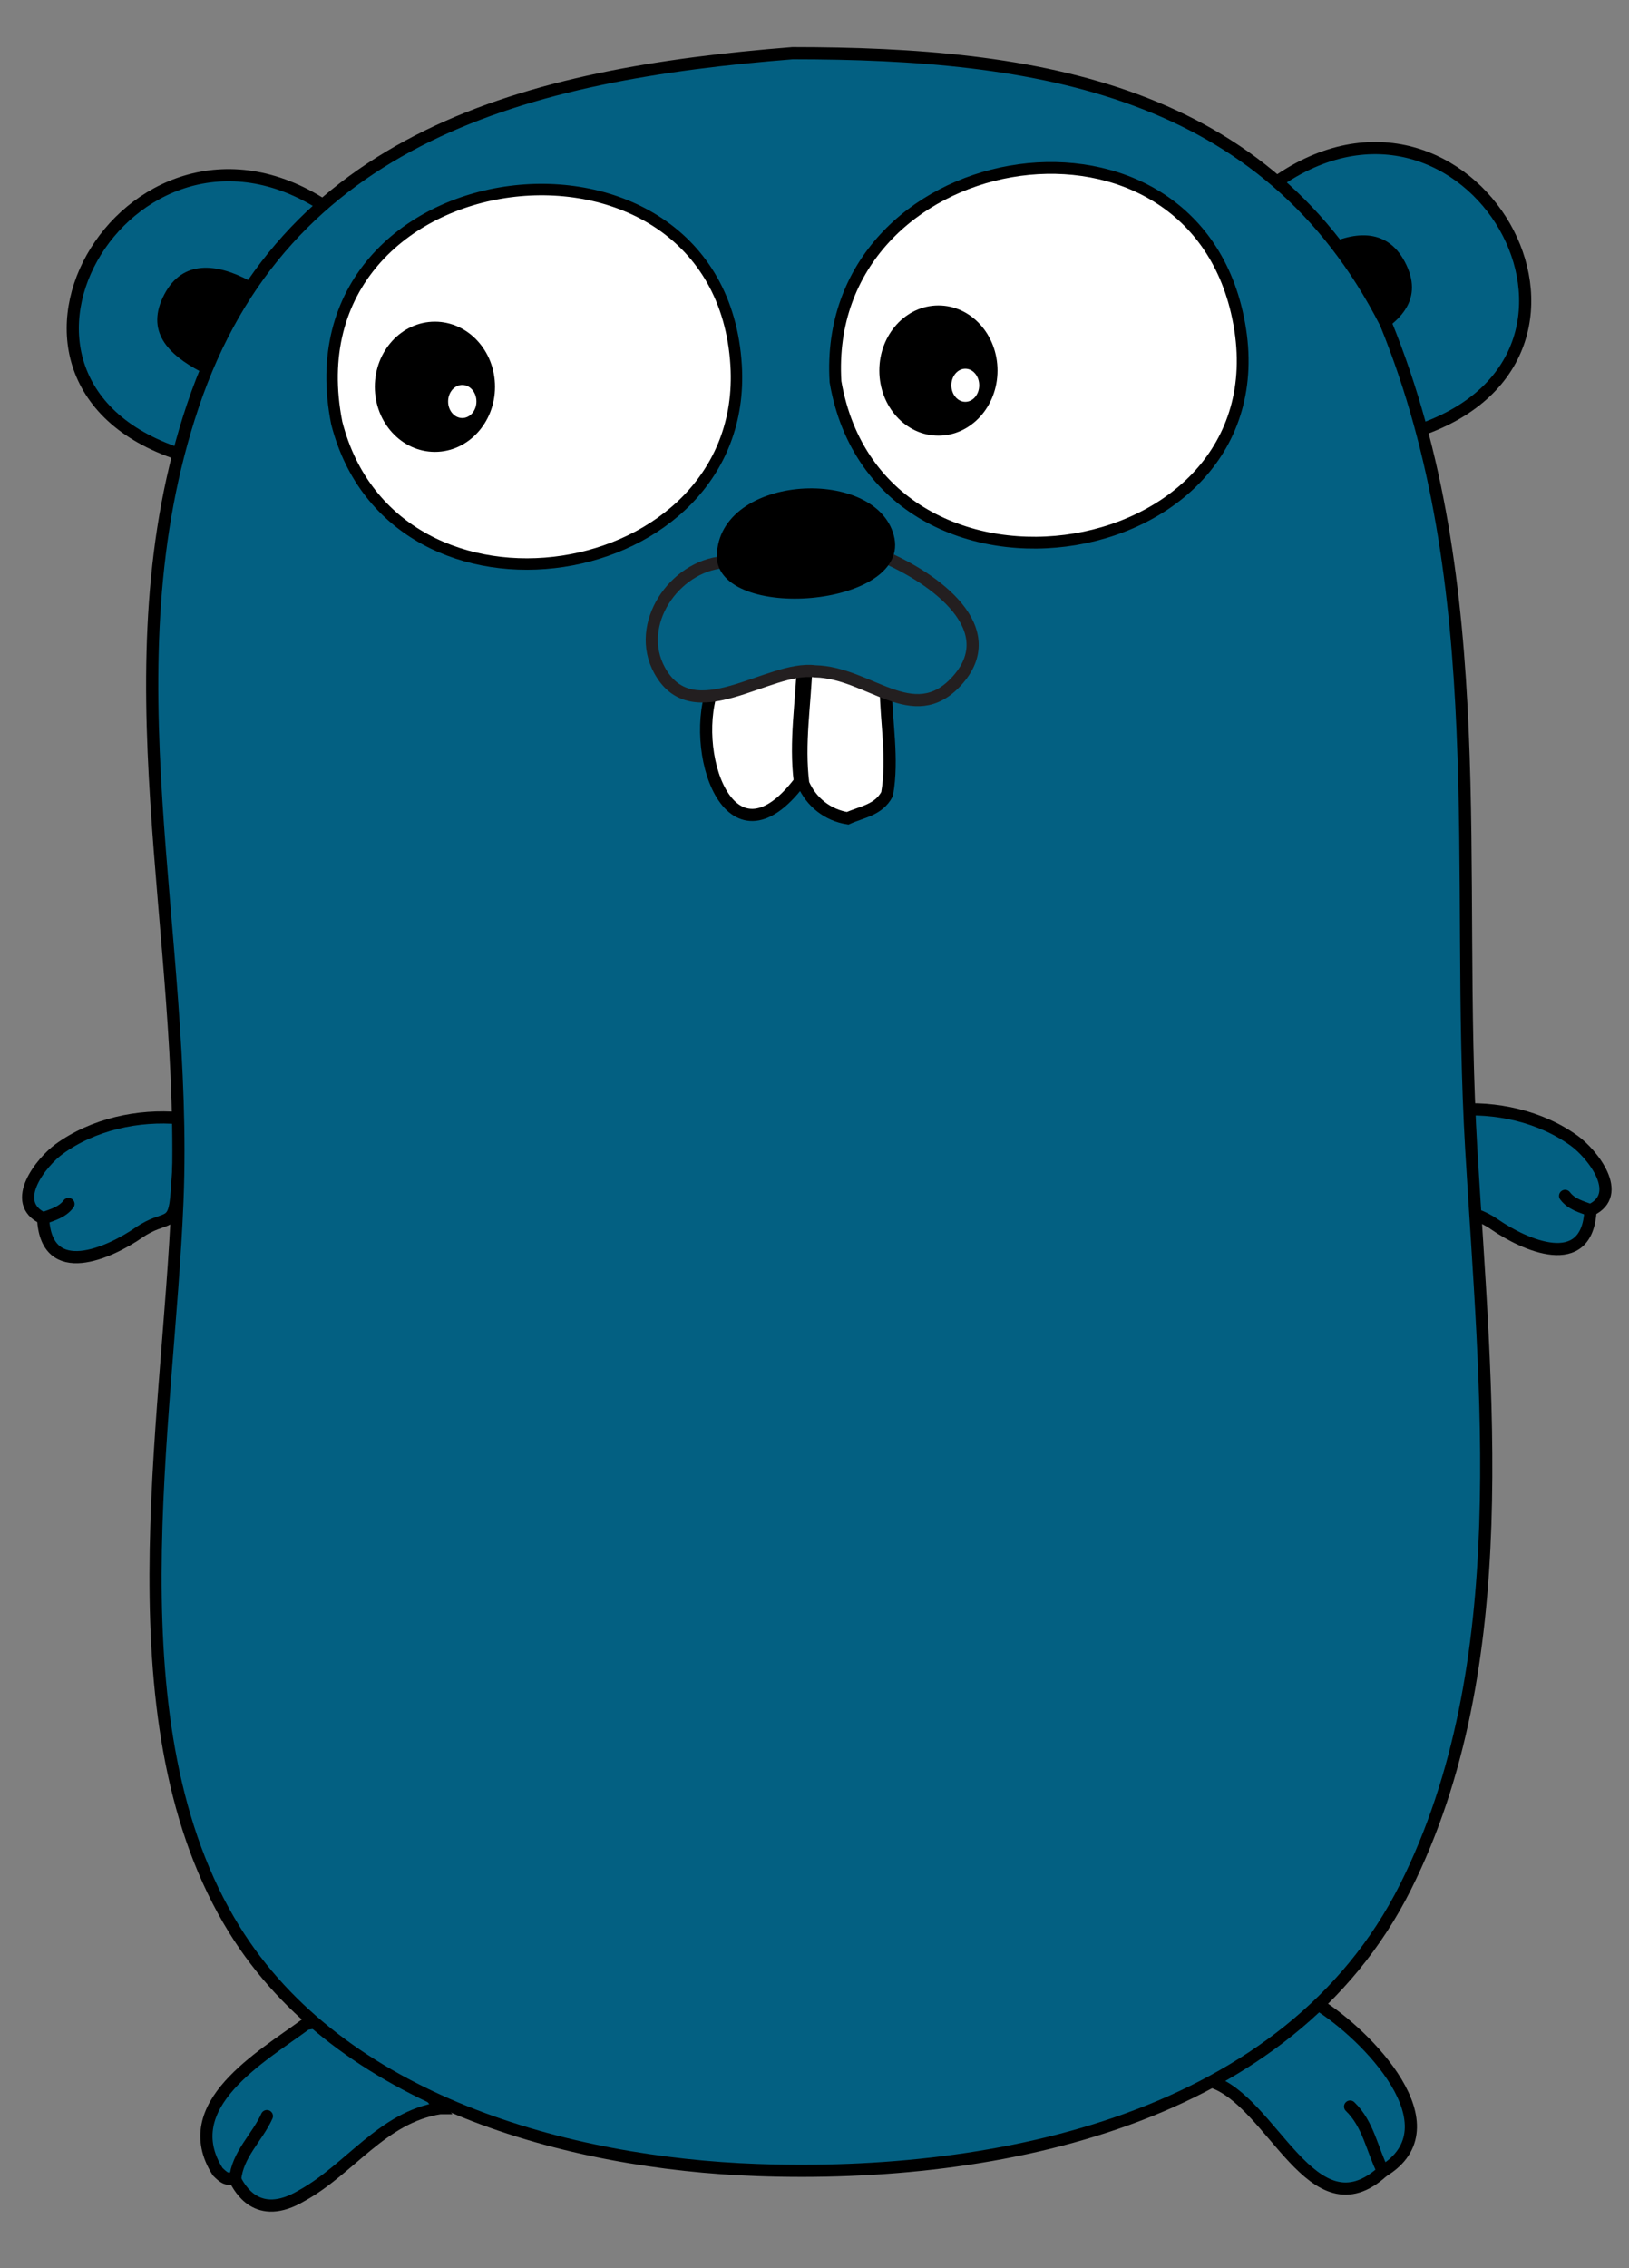 <svg enable-background="new 0 0 401.98 559.472" height="559.47" viewBox="0 0 401.98 559.472" xmlns="http://www.w3.org/2000/svg"><rect x="0" y="0" width="401.98" height="559.472" fill="#808080" stroke="none"/><g fill-rule="evenodd"><g stroke="#000" stroke-linecap="round" stroke-width="3"><g fill="#036082"><path d="m10.634 300.49c.764 15.751 16.499 8.463 23.626 3.539 6.765-4.675 8.743-.789 9.337-10.01.389-6.06 1.088-12.13.744-18.216-10.23-.927-21.357 1.509-29.744 7.602-4.32 3.139-12.42 13.158-3.963 17.09"/><path d="m10.634 300.49c2.29-.852 4.717-1.457 6.271-3.528"/><path d="m46.997 112.85c-60.3-16.956-15.461-93.66 32.959-62.11l-32.959 62.11z"/><path d="m314.89 44.984c47.727-33.523 90.86 42.11 35.388 61.14l-35.388-61.14z"/><path d="m325.16 494.34c12.12 7.501 34.28 30.18 16.1 41.18-17.474 15.999-27.25-17.561-42.591-22.21 6.605-8.97 14.977-17.15 26.495-18.969z"/></g><path d="m341.26 535.52c-2.696-5.361-3.601-11.618-8.102-15.939" fill="none"/><path d="m108.58 519.98c-14.229 2.202-22.24 15.04-34.1 21.558-11.178 6.665-15.454-2.134-16.461-3.92-1.752-.799-1.605.744-4.309-1.979-10.362-16.354 10.797-28.31 21.815-36.432 15.346-3.102 24.963 10.202 33.06 20.773z" fill="#036082"/><path d="m58.02 537.61c.542-6.233 5.484-10.407 7.838-15.677" fill="none"/></g><path d="m49.51 91.67c-7.955-4.208-13.791-9.923-8.925-19.12 4.505-8.518 12.874-7.593 20.83-3.385l-11.905 22.509"/><path d="m337.72 83.67c7.955-4.208 13.791-9.923 8.925-19.12-4.505-8.518-12.874-7.593-20.83-3.385l11.905 22.509"/><g stroke="#000" stroke-linecap="round"><g fill="#036082" stroke-width="3"><path d="m392.48 298.49c-.764 15.751-16.499 8.463-23.626 3.539-6.765-4.675-8.743-.789-9.337-10.01-.389-6.06-1.088-12.13-.744-18.216 10.23-.927 21.357 1.509 29.744 7.602 4.319 3.139 12.42 13.158 3.963 17.09"/><path d="m392.48 298.49c-2.29-.852-4.717-1.457-6.271-3.528"/><path d="m195.51 13.12c60.37 0 116.95 8.633 146.45 66.63 26.478 65.01 17.06 135.1 21.1 203.81 3.468 58.992 11.157 127.14-16.21 181.81-28.79 57.51-100.73 71.982-160 69.863-46.555-1.666-102.79-16.854-129.07-59.39-30.826-49.9-16.232-124.1-13.993-179.62 2.652-65.771-17.815-131.74 3.792-196.1 22.415-66.763 82.87-81.85 147.93-86.998"/></g><g fill="#fff"><path d="m206.17 94.16c10.838 63 113.82 46.34 99.03-17.197-13.264-56.98-102.63-41.21-99.03 17.197" stroke-width="2.908"/><path d="m83.1 104.35c14.05 54.85 101.86 40.807 98.55-14.213-3.966-65.895-111.98-53.18-98.55 14.213" stroke-width="2.821"/><path d="m218.59 169.76c.046 8.191 1.861 17.387.312 26.1-2.091 3.952-6.193 4.37-9.729 5.967-4.89-.767-9-3.978-10.963-8.552-1.255-9.946.468-19.576.785-29.526l19.595 6.01z" stroke-width="3"/></g></g><ellipse cx="107.32" cy="95.4" rx="14.829" ry="16.06"/><ellipse cx="114.07" cy="99.03" fill="#fff" rx="3.496" ry="4.082"/><ellipse cx="231.57" cy="91.4" rx="14.582" ry="16.06"/><g fill="#fff"><ellipse cx="238.2" cy="95.03" rx="3.438" ry="4.082"/><path d="m176.22 168.87c-6.47 15.68 3.608 47.03 21.16 23.908-1.255-9.946.468-19.576.785-29.526l-21.948 5.618z" stroke="#000" stroke-linecap="round" stroke-width="3"/></g><path d="m178.43 138.67c-12.06 1.028-21.916 15.366-15.646 26.709 8.303 15.02 26.836-1.329 38.38.203 13.285.272 24.17 14.05 34.84 2.49 11.867-12.854-5.109-25.373-18.377-30.97l-39.2 1.568z" fill="#036082" stroke="#231f20" stroke-linecap="round" stroke-width="3"/><path d="m176.91 138.04c-.893-20.891 38.938-23.503 43.642-6.02 4.692 17.446-41.681 21.498-43.642 6.02"/></g></svg>